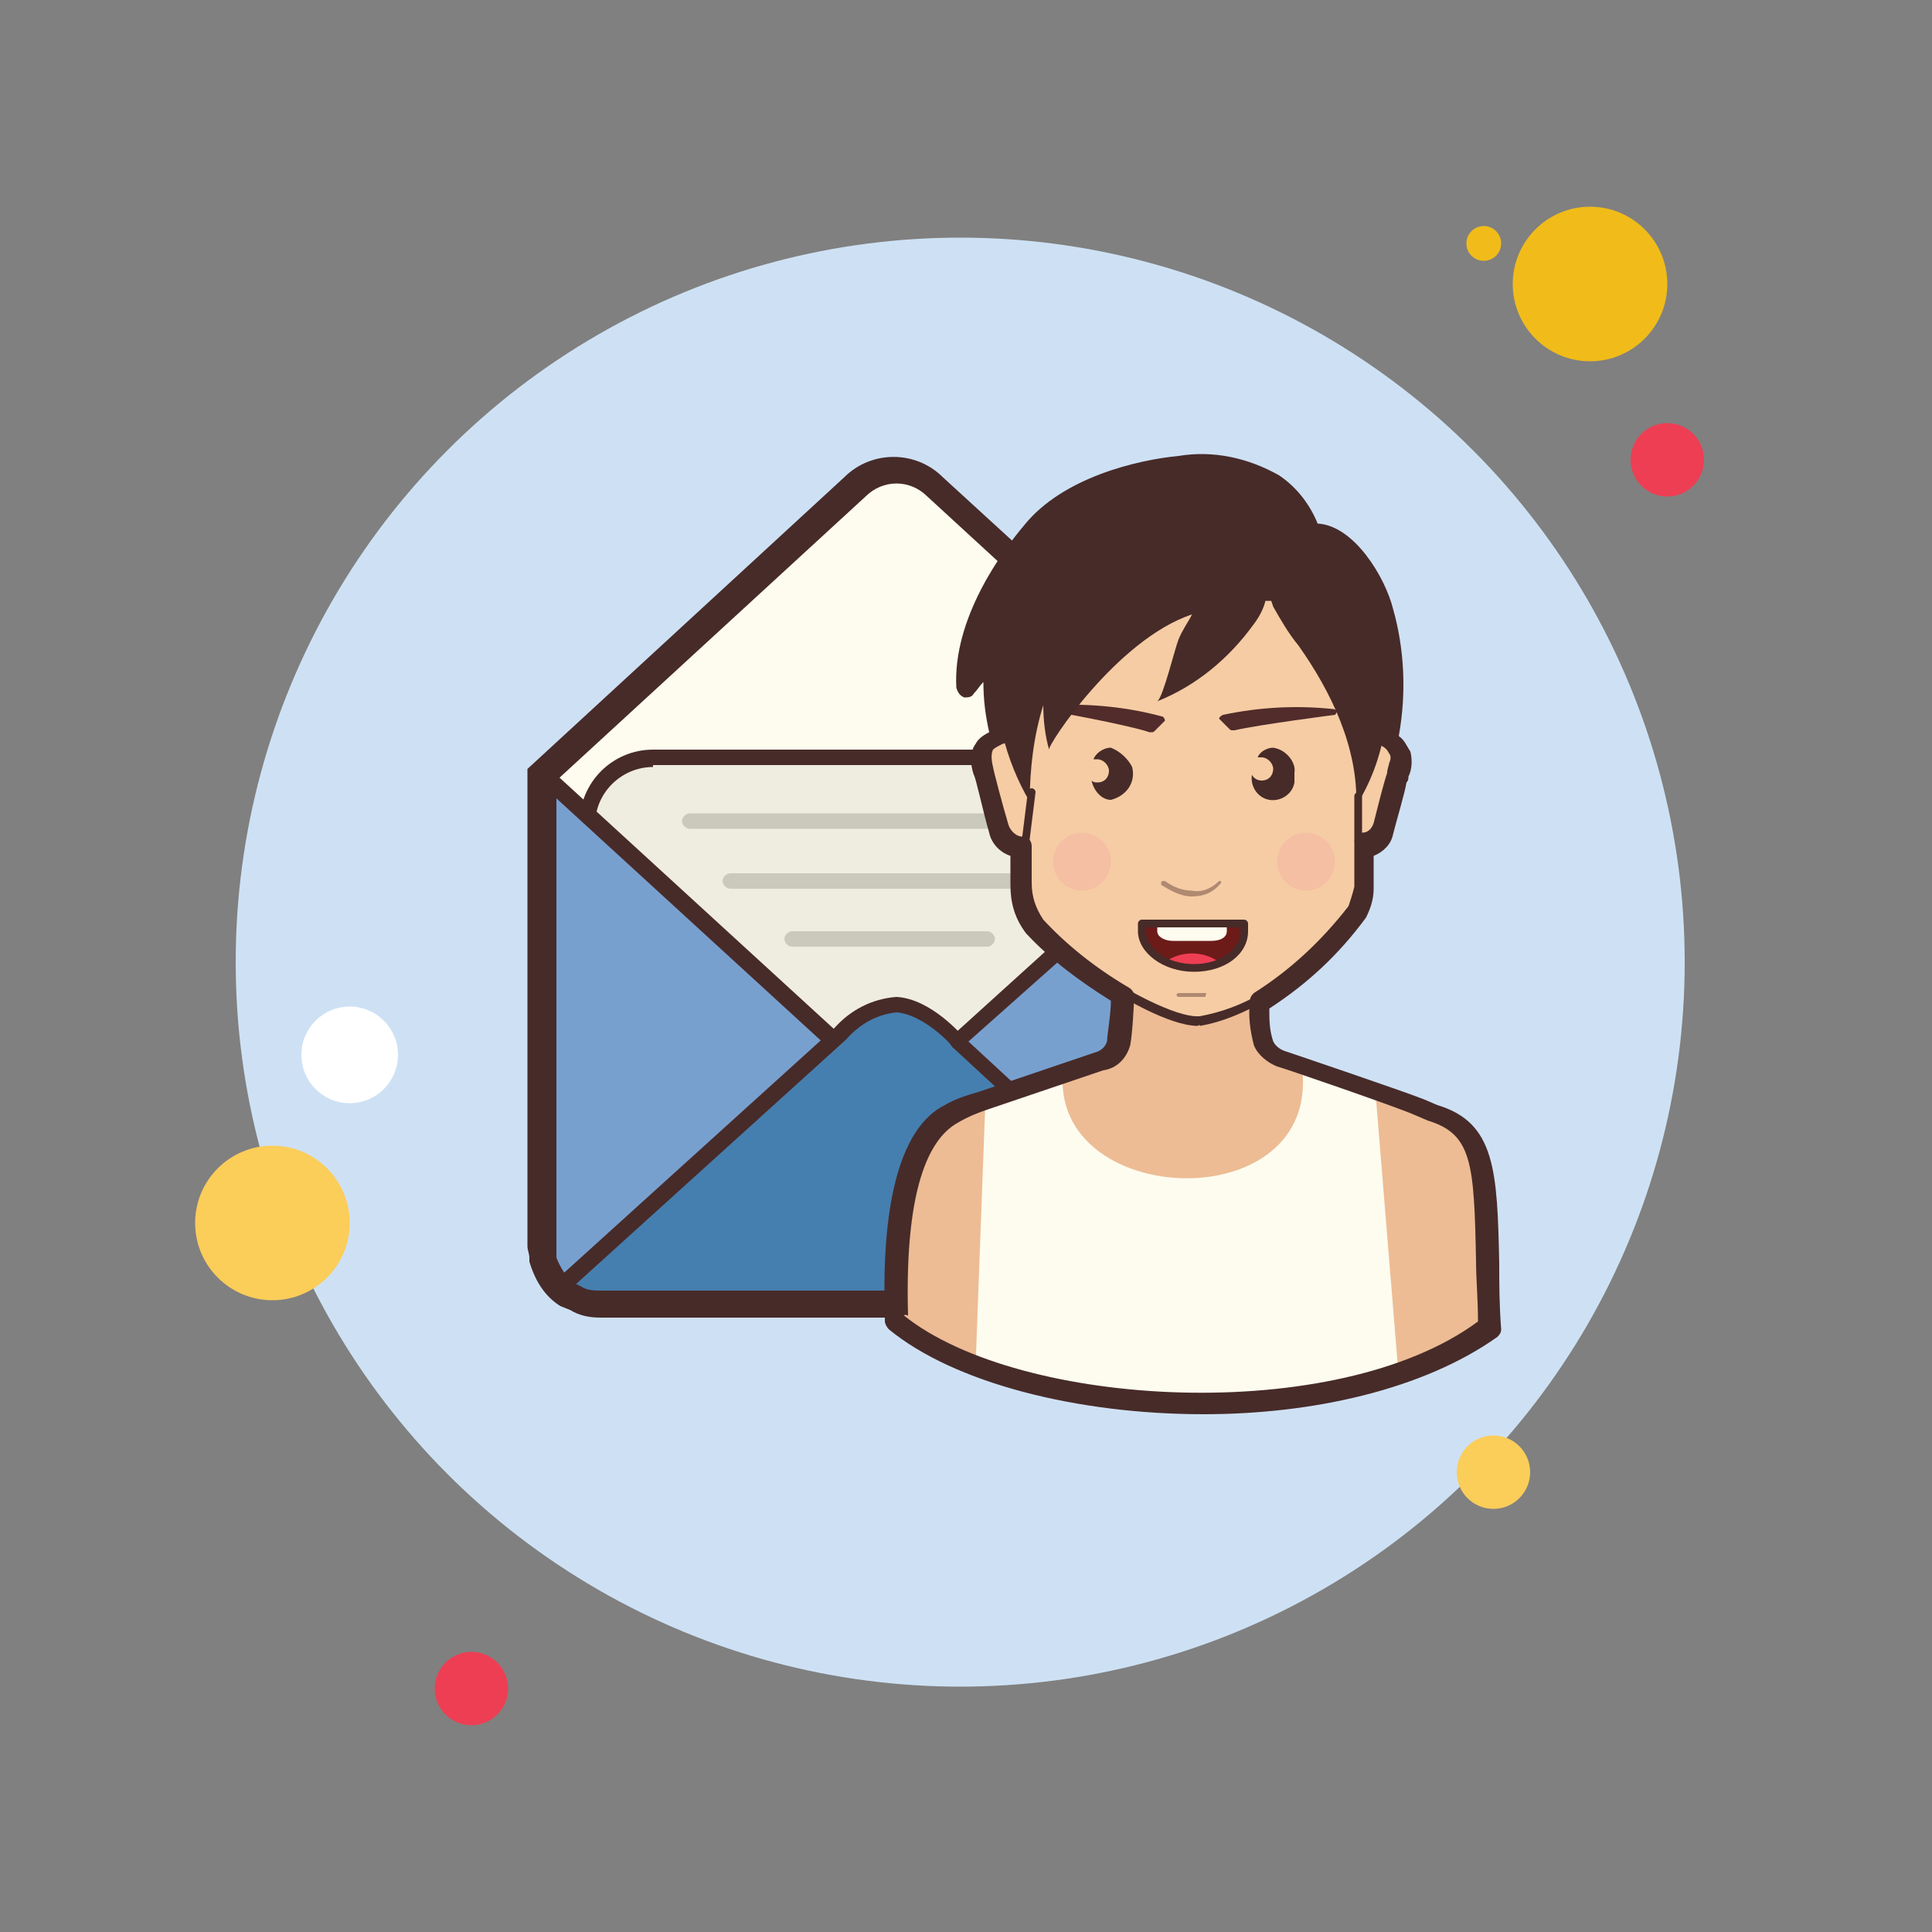 <?xml version="1.0" encoding="utf-8"?>
<!-- Generator: Adobe Illustrator 23.0.1, SVG Export Plug-In . SVG Version: 6.00 Build 0)  -->
<svg xmlns="http://www.w3.org/2000/svg" xmlns:xlink="http://www.w3.org/1999/xlink" version="1.1" id="Layer_1" x="0px" y="0px" viewBox="0 0 100 100" style="enable-background:new 0 0 100 100;" xml:space="preserve">
<rect x="0" y="0" width="100" height="100" fill="#808080" stroke="none"/>
<title>mail woman</title>
<g>
	<g id="Warstwa_80">
		<g id="background_round-2">
			<g id="_grupa_">
				<circle style="fill:#FFFFFF;" cx="20.4" cy="56.5" r="0.9"/>
				<circle style="fill:#FFFFFF;" cx="79.4" cy="31.6" r="0.7"/>
				<circle style="fill:#F1BC19;" cx="76.8" cy="12.6" r="0.9"/>
				<circle style="fill:#F1BC19;" cx="20.9" cy="64.2" r="0.9"/>
				<circle style="fill:#CEE1F4;" cx="49.7" cy="49.8" r="37.5"/>
				<circle style="fill:#F1BC19;" cx="82.3" cy="14.7" r="4"/>
				<circle style="fill:#EE3E54;" cx="86.3" cy="23.8" r="1.9"/>
				<circle style="fill:#FBCD59;" cx="77.3" cy="76.2" r="1.9"/>
				<circle style="fill:#FBCD59;" cx="14.1" cy="63.3" r="4"/>
				<circle style="fill:#EE3E54;" cx="24.4" cy="87.4" r="1.9"/>
				<circle style="fill:#FFFFFF;" cx="18.1" cy="54.6" r="2.5"/>
				<path style="fill:#FDFCEF;" d="M48.5,25.2c-1.2-1.1-3-1.1-4.1,0L28.1,40.1v24.4c0,1.7,1.4,3,3.1,3h30.5c1.7,0,3-1.3,3.1-3V40.1      L48.5,25.2z"/>
				<g>
					<path style="fill:#EFEDDF;" d="M33.8,39.3H59c1.9,0,3.4,1.5,3.4,3.4v19.3c0,1.9-1.5,3.4-3.4,3.4H33.8c-1.9,0-3.4-1.5-3.4-3.4       V42.6C30.5,40.8,32,39.3,33.8,39.3z"/>
					<path style="fill:#472B29;" d="M59,65.7H33.8c-2.1,0-3.8-1.7-3.8-3.8V42.6c0-2.1,1.7-3.8,3.8-3.8H59c2.1,0,3.8,1.7,3.8,3.8       v19.3C62.8,64,61.1,65.7,59,65.7z M33.8,39.7c-1.6,0-3,1.3-3,3v19.3c0,1.6,1.3,3,3,3H59c1.6,0,3-1.3,3-3V42.6c0-1.6-1.3-3-3-3       H33.8z"/>
				</g>
				<path style="fill:#78A0CF;" d="M49.8,53.8l-1.3-1.1c-1.2-1.1-3-1.1-4.1,0l-1.3,1.2l-15-13.7v24.4c0,1.1,0.6,2.2,1.6,2.7l0,0      l0.3,0.1l0,0c0.1,0,0.2,0.1,0.3,0.1h0.1c0.1,0,0.1,0,0.2,0c0,0,0.1,0,0.1,0c0,0,0.1,0,0.1,0H62c0,0,0.1,0,0.1,0c0,0,0.1,0,0.2,0      c0.1,0,0.1,0,0.2,0s0.1,0,0.1,0s0.2,0,0.3-0.1l0,0l0.3-0.1l0,0c1-0.5,1.6-1.6,1.6-2.7V40.1L49.8,53.8z"/>
				<g>
					<path style="fill:#457FAF;" d="M28.7,66.9l14.8-13.4c0.7-0.9,1.8-1.4,2.9-1.5c1.6,0.1,3.1,1.9,3.1,1.9l14.4,13.3"/>
					<path style="fill:#472B29;" d="M63.6,67.4L49.3,54.2c0-0.1-1.5-1.7-2.9-1.8c-1,0.1-1.9,0.6-2.6,1.4L29,67.2l-0.6-0.6l14.8-13.4       c0.8-0.9,1.9-1.5,3.2-1.6c1.8,0.1,3.4,2,3.5,2.1l14.3,13.2L63.6,67.4z"/>
				</g>
				
					<rect x="35.2" y="36.8" transform="matrix(0.675 -0.737 0.737 0.675 -23.086 41.506)" style="fill:#472B29;" width="0.9" height="20.3"/>
				<path style="fill:#472B29;" d="M49.6,54.3c-0.1,0-0.2,0-0.3-0.1c-0.2-0.2-0.1-0.4,0-0.6l5.3-4.8c0.2-0.2,0.4-0.1,0.6,0      c0.2,0.2,0.1,0.4,0,0.6l-5.4,4.8C49.8,54.2,49.7,54.3,49.6,54.3z"/>
				<path style="fill:#472B29;" d="M54.9,49.5c-0.1,0-0.2,0-0.3-0.1c-0.2-0.2-0.1-0.4,0-0.6l9.7-8.9c0.2-0.2,0.4-0.1,0.6,0      c0.2,0.2,0.1,0.4,0,0.6l-9.7,8.9C55.1,49.4,55,49.5,54.9,49.5z"/>
				<path style="fill:#472B29;" d="M61.7,68.2H31.1c-0.6,0-1.1-0.1-1.6-0.4L29,67.6c-0.8-0.5-1.3-1.3-1.6-2.3l0-0.2      c0-0.2-0.1-0.4-0.1-0.6l0-24.7l16.4-15.1c1.4-1.4,3.7-1.4,5.1,0l16.5,15.1l0,24.8c0,0.2,0,0.4-0.1,0.6c0,0,0,0.1,0,0.1      c-0.2,1-0.8,1.8-1.6,2.3l-0.2,0.1l-0.2,0l-0.2,0.1C62.8,68.1,62.2,68.2,61.7,68.2z M29.7,66.4l0.4,0.2c0.3,0.2,0.7,0.2,1,0.2      h30.5c0.3,0,0.7-0.1,1-0.2l0.5-0.3c0.4-0.3,0.7-0.8,0.8-1.3l0-0.1l0,0c0-0.1,0.1-0.3,0.1-0.4V40.4L48,25.7      c-0.9-0.9-2.3-0.9-3.2,0l-16,14.7v24.1c0,0.1,0,0.3,0,0.4l0,0.2C29,65.6,29.3,66.1,29.7,66.4z"/>
				<path style="fill:#CBC9BC;" d="M56.4,42.9H35.7c-0.2,0-0.4-0.2-0.4-0.4s0.2-0.4,0.4-0.4h20.7c0.2,0,0.4,0.2,0.4,0.4      S56.6,42.9,56.4,42.9z"/>
				<path style="fill:#CBC9BC;" d="M54.2,46H37.8c-0.2,0-0.4-0.2-0.4-0.4s0.2-0.4,0.4-0.4h16.4c0.2,0,0.4,0.2,0.4,0.4      S54.4,46,54.2,46z"/>
				<path style="fill:#CBC9BC;" d="M51.1,49H41c-0.2,0-0.4-0.2-0.4-0.4s0.2-0.4,0.4-0.4h10.1c0.2,0,0.4,0.2,0.4,0.4S51.3,49,51.1,49      z"/>
				<path style="fill:#F6CCA4;" d="M70.4,38c0.1-1.2-0.2-2.2-0.2-2.8l0,0c-1-1.3-1.7-2.8-3.1-3.7c-1.6-1-3.4-1.7-5.2-2.2      c-4.4-1.1-8.7,2.1-10,6.2v0.1c0.1,0.7,0.2,1.5,0.2,2.3c-1.2,0-1.8,0.6-1.4,1.9c0,0,0.5,2,0.8,3c0.1,0.5,0.6,0.9,1.1,0.9      c0,0.7,0,1.3,0,1.9c0,0.8,0.2,1.5,0.7,2.2c1.2,1.7,7.1,5.5,8.5,5.4c2.3,0,6.9-4,8.1-5.9c0.2-0.4,0.3-0.9,0.3-1.4      c0-0.8,0-1.5,0-2.3c0.5-0.1,0.9-0.4,1-0.9c0.3-1,0.8-3,0.8-3C72.5,38.6,71.6,38,70.4,38z"/>
				<path style="fill:#EDBC94;" d="M74,57.6l-0.3-0.1l-0.4-0.2c-1-0.4-7.1-2.5-7.1-2.5c-0.4-0.1-0.8-0.4-0.9-0.8      C65,53.3,65,52.5,65,51.8c-1,0.5-2.1,0.8-3.2,1.1c-1.4,0.1-4-1.8-4-1.8s-0.1,2.3-0.2,2.8c-0.1,0.5-0.5,0.8-1,0.9l-6,2      C50,57,49.5,57.2,49,57.5c-3.3,2.3-2.6,10.5-2.6,10.8c5.5,4.3,11.5,4.3,19.6,4.3c3.6,0,8.3-2.3,11.2-3.9      C76.8,61.5,77.2,58.6,74,57.6z"/>
				<path style="fill:#FDFCEF;" d="M55,55.8c-0.2,6.8,13.3,7.2,12.4-0.5l3.8,1.3l1.2,14.7c0,0-12.3,3.3-21.9-0.7L51,57.1L55,55.8z"/>
				<g style="opacity:0.3;">
					<g style="opacity:0.8;">
						<ellipse style="fill:#F4989E;" cx="56" cy="44.6" rx="1.5" ry="1.5"/>
					</g>
					<g style="opacity:0.8;">
						<ellipse style="fill:#F4989E;" cx="67.6" cy="44.6" rx="1.5" ry="1.5"/>
					</g>
				</g>
				<path style="fill:#472B29;" d="M53,44.4C53,44.4,53,44.3,53,44.4c-0.1,0-0.2-0.1-0.2-0.2l0.4-3.2c0-0.1,0.1-0.2,0.2-0.2      c0.1,0,0.2,0.1,0.2,0.2l-0.4,3.2C53.2,44.3,53.1,44.4,53,44.4z"/>
				<path style="fill:#472B29;" d="M70.3,43.7c-0.1,0-0.2-0.1-0.2-0.2v-2.3c0-0.1,0.1-0.2,0.2-0.2s0.2,0.1,0.2,0.2v2.3      C70.5,43.6,70.4,43.7,70.3,43.7z"/>
				<path style="fill:#6D1B18;" d="M59.1,47.8c0,0.1,0,0.2,0,0.4c0,1.1,1.2,1.9,2.7,1.9s2.7-0.9,2.7-1.9c0-0.1,0-0.2,0-0.4H59.1z"/>
				<path style="fill:#EE3E54;" d="M63.1,49.8c-0.8-0.6-2-0.6-2.8,0c0.4,0.2,0.9,0.3,1.4,0.3C62.2,50.1,62.7,50,63.1,49.8z"/>
				<path style="fill:#FDFCEF;" d="M59.9,47.8v0.4c0,0.3,0.4,0.5,0.8,0.5h2c0.5,0,0.8-0.2,0.8-0.5v-0.3l0,0L59.9,47.8z"/>
				<path style="fill:#472B29;" d="M61.8,50.3c-1.6,0-2.9-1-2.9-2.1c0-0.1,0-0.3,0-0.4c0-0.1,0.1-0.2,0.2-0.2h5.3      c0.1,0,0.2,0.1,0.2,0.2c0,0.1,0,0.3,0,0.4C64.6,49.4,63.4,50.3,61.8,50.3z M59.3,48c0,0,0,0.1,0,0.1c0,1,1.1,1.8,2.5,1.8      c1.4,0,2.4-0.8,2.4-1.7c0-0.1,0-0.1,0-0.2H59.3z"/>
				<path style="opacity:0.41;fill:#472B29;enable-background:new    ;" d="M61.7,46.4c0.6,0,1.1-0.2,1.5-0.7c0,0,0-0.1,0-0.1      c0,0,0,0,0,0l0,0c0,0-0.1,0-0.1,0c-0.4,0.4-0.9,0.6-1.4,0.5c-0.5,0-1-0.2-1.4-0.5c0,0-0.1,0-0.1,0c-0.1,0-0.1,0.1-0.1,0.1      c0,0,0,0,0,0.1C60.6,46.1,61.1,46.4,61.7,46.4z"/>
				<path style="opacity:0.41;fill:#472B29;enable-background:new    ;" d="M62.4,51.5C62.4,51.5,62.5,51.5,62.4,51.5      c0.1-0.1,0-0.1,0-0.1H61c0,0-0.1,0-0.1,0.1c0,0,0,0.1,0.1,0.1H62.4z"/>
				<path style="fill:#512C2B;" d="M60.2,37.1c-1.8-0.5-3.8-0.7-5.7-0.6c-0.1,0-0.1,0.1-0.2,0.1c0,0.1,0.1,0.2,0.1,0.2c0,0,0,0,0,0      c0,0,3.9,0.7,5.1,1.1h0.1c0.1,0,0.1,0,0.2-0.1l0.5-0.5C60.3,37.3,60.3,37.2,60.2,37.1C60.3,37.2,60.2,37.1,60.2,37.1z"/>
				<path style="fill:#512C2B;" d="M63.3,37c1.9-0.4,3.8-0.5,5.7-0.3c0.1,0,0.2,0.1,0.2,0.1c0,0.1-0.1,0.2-0.1,0.2c0,0,0,0,0,0      c0,0-3.9,0.5-5.2,0.8h-0.1c-0.1,0-0.1,0-0.2-0.1l-0.5-0.5C63.1,37.2,63.1,37.1,63.3,37C63.2,37,63.2,37,63.3,37z"/>
				<path style="fill:#472B29;" d="M57.5,38.7c-0.4,0-0.8,0.3-0.9,0.6h0.2c0.3,0,0.6,0.3,0.6,0.6c0,0,0,0,0,0c0,0.3-0.2,0.6-0.6,0.6      c-0.1,0-0.2,0-0.3-0.1c0.1,0.5,0.5,1,1,1c0.8-0.2,1.3-0.9,1.1-1.7C58.4,39.3,58,38.9,57.5,38.7L57.5,38.7z"/>
				<path style="fill:#472B29;" d="M65.9,38.7c-0.3,0-0.7,0.2-0.8,0.5c0.1,0,0.1,0,0.2,0c0.3,0,0.6,0.3,0.6,0.6c0,0,0,0,0,0      c0,0.3-0.2,0.6-0.6,0.6c-0.2,0-0.4-0.1-0.5-0.3c-0.1,0.6,0.3,1.2,0.9,1.3c0.6,0.1,1.2-0.3,1.3-0.9c0-0.2,0-0.3,0-0.5      C67.1,39.5,66.6,38.8,65.9,38.7C65.9,38.7,65.9,38.7,65.9,38.7z"/>
				<path style="fill:#472B29;" d="M62,53.1c-1.5,0-4.1-1.6-4.2-1.7c-0.1-0.1-0.2-0.2-0.1-0.3c0.1-0.1,0.2-0.2,0.3-0.1      c0,0,2.8,1.7,4.1,1.6c1.1-0.2,2.2-0.6,3.2-1.2c0.1-0.1,0.3,0,0.3,0.1c0.1,0.1,0,0.3-0.1,0.3c-1.1,0.6-2.2,1.1-3.4,1.3      C62.1,53,62,53.1,62,53.1z"/>
				<path style="fill:#472B29;" d="M71.3,31.6c-0.3-1.5-2-4.2-3.7-4c-0.3-1.1-1-2-1.9-2.6c-1.4-0.9-3.1-1.3-4.8-1      c-2.6,0.4-5.8,1.3-7.5,3.5s-3.3,5.2-3.3,8.1c0.4-0.5,0.9-1.1,1.4-1.5c-0.1,2.6,0.5,5.2,1.8,7.4c0-1.7,0.2-3.4,0.7-5      c0,0.8,0.1,1.6,0.3,2.3c-0.1-0.2,3.5-5.7,7.4-7c-0.2,0.4-0.5,0.8-0.7,1.3s-0.8,3-1.1,3.2c2-0.8,3.7-2.2,5-4      c0.3-0.4,0.5-0.8,0.6-1.2h0.3l0.1,0.3c0.4,0.7,0.8,1.4,1.3,2c1.7,2.4,3.1,5.3,3,8.3C72.2,38.5,72.1,34.9,71.3,31.6z"/>
				<path style="fill:#472B29;" d="M62.3,73.2c-6.5,0-12.9-1.6-16.3-4.4c-0.1-0.1-0.2-0.3-0.2-0.4c0,0,0-0.2,0-0.3      c-0.2-6.1,0.9-9.8,3.1-10.9c0.5-0.3,1.1-0.5,1.8-0.7l5.9-2c0.4-0.1,0.6-0.3,0.7-0.6c0-0.3,0.2-1.4,0.2-2.1      c-1.6-1-3.1-2.1-4.4-3.5c-0.6-0.8-0.8-1.6-0.8-2.5v-1.5c-0.6-0.2-1-0.7-1.1-1.2c-0.3-1-0.7-2.9-0.8-3c-0.2-0.6-0.2-1.2,0.1-1.6      c0.1-0.2,0.3-0.4,0.7-0.6c-0.2-0.9-0.3-1.7-0.3-2.6c-0.2,0.2-0.3,0.4-0.5,0.6c-0.1,0.2-0.3,0.2-0.5,0.2      c-0.2-0.1-0.3-0.2-0.4-0.5c-0.2-3.6,2.4-7.1,3.5-8.4c2-2.5,5.9-3.4,8-3.6c1.8-0.3,3.6,0.1,5.2,1c0.9,0.6,1.6,1.5,2,2.5      c1.9,0.1,3.5,2.8,3.9,4.4c0.6,2.1,0.7,4.4,0.3,6.6c0.3,0.2,0.4,0.5,0.6,0.8c0.1,0.4,0.1,0.9-0.1,1.3c0,0.1,0,0.2-0.1,0.3      c-0.1,0.6-0.5,1.9-0.7,2.7c-0.1,0.5-0.5,0.9-1,1.1V46c0,0.6-0.2,1.1-0.4,1.5c-1.4,1.9-3,3.4-5,4.7c0,0.6,0,1.1,0.2,1.7      c0.1,0.2,0.3,0.4,0.6,0.5c0.3,0.1,6.2,2.1,7.2,2.5l0.7,0.3c3,0.9,3.1,3.4,3.2,8.2c0,1,0,2.1,0.1,3.4c0,0.2-0.1,0.3-0.2,0.4      C73.7,71.9,68,73.2,62.3,73.2z M46.8,68.1c6,4.8,22.4,5.7,29.7,0.3c0-1.2-0.1-2.2-0.1-3.1c-0.1-5.1-0.2-6.6-2.5-7.3c0,0,0,0,0,0      l-0.7-0.3c-0.9-0.4-7-2.5-7.1-2.5c-0.5-0.2-1-0.6-1.2-1.1c-0.2-0.8-0.3-1.5-0.2-2.3c0-0.2,0.1-0.3,0.2-0.4      c1.9-1.2,3.5-2.7,4.9-4.5c0.1-0.3,0.2-0.6,0.3-1l0-2.3c0-0.3,0.2-0.5,0.4-0.5c0.3,0,0.5-0.2,0.6-0.5c0.2-0.8,0.5-2,0.7-2.6      c0-0.2,0.1-0.4,0.1-0.5l0,0c0.1-0.2,0.1-0.4,0-0.5c-0.1-0.2-0.2-0.3-0.4-0.4c-0.2-0.1-0.3-0.3-0.3-0.6c0.4-2.1,0.4-4.4-0.2-6.5      c-0.3-1.4-1.9-3.8-3.2-3.6c-0.2,0-0.5-0.1-0.5-0.3c-0.3-1-0.9-1.8-1.7-2.3c-1.3-0.8-2.9-1.1-4.5-0.9c-2,0.3-5.5,1-7.4,3.3      c-1.7,2.1-2.8,4.3-3.1,6.2c0.1-0.1,0.3-0.3,0.4-0.4c0.1-0.1,0.4-0.2,0.6-0.1c0.2,0.1,0.3,0.3,0.3,0.5c-0.1,1.4,0.1,2.7,0.4,4      c0,0.1,0,0.3-0.1,0.4s-0.2,0.2-0.3,0.2c-0.2,0.1-0.4,0.2-0.5,0.3c-0.1,0.2-0.1,0.5,0,0.9c0,0.1,0.5,2,0.8,3      c0.1,0.3,0.4,0.6,0.7,0.6c0.3,0,0.5,0.2,0.5,0.5v1.9c0,0.7,0.2,1.3,0.6,1.9c1.2,1.3,2.7,2.5,4.4,3.5c0.2,0.1,0.3,0.3,0.3,0.4      c0,0.6-0.1,2.1-0.2,2.6c-0.2,0.7-0.7,1.2-1.4,1.3l-5.9,2c-0.6,0.2-1.1,0.4-1.6,0.7c-1.3,0.7-2.8,2.9-2.6,10      C46.8,68,46.8,68.1,46.8,68.1z"/>
			</g>
		</g>
	</g>
</g>
</svg>
